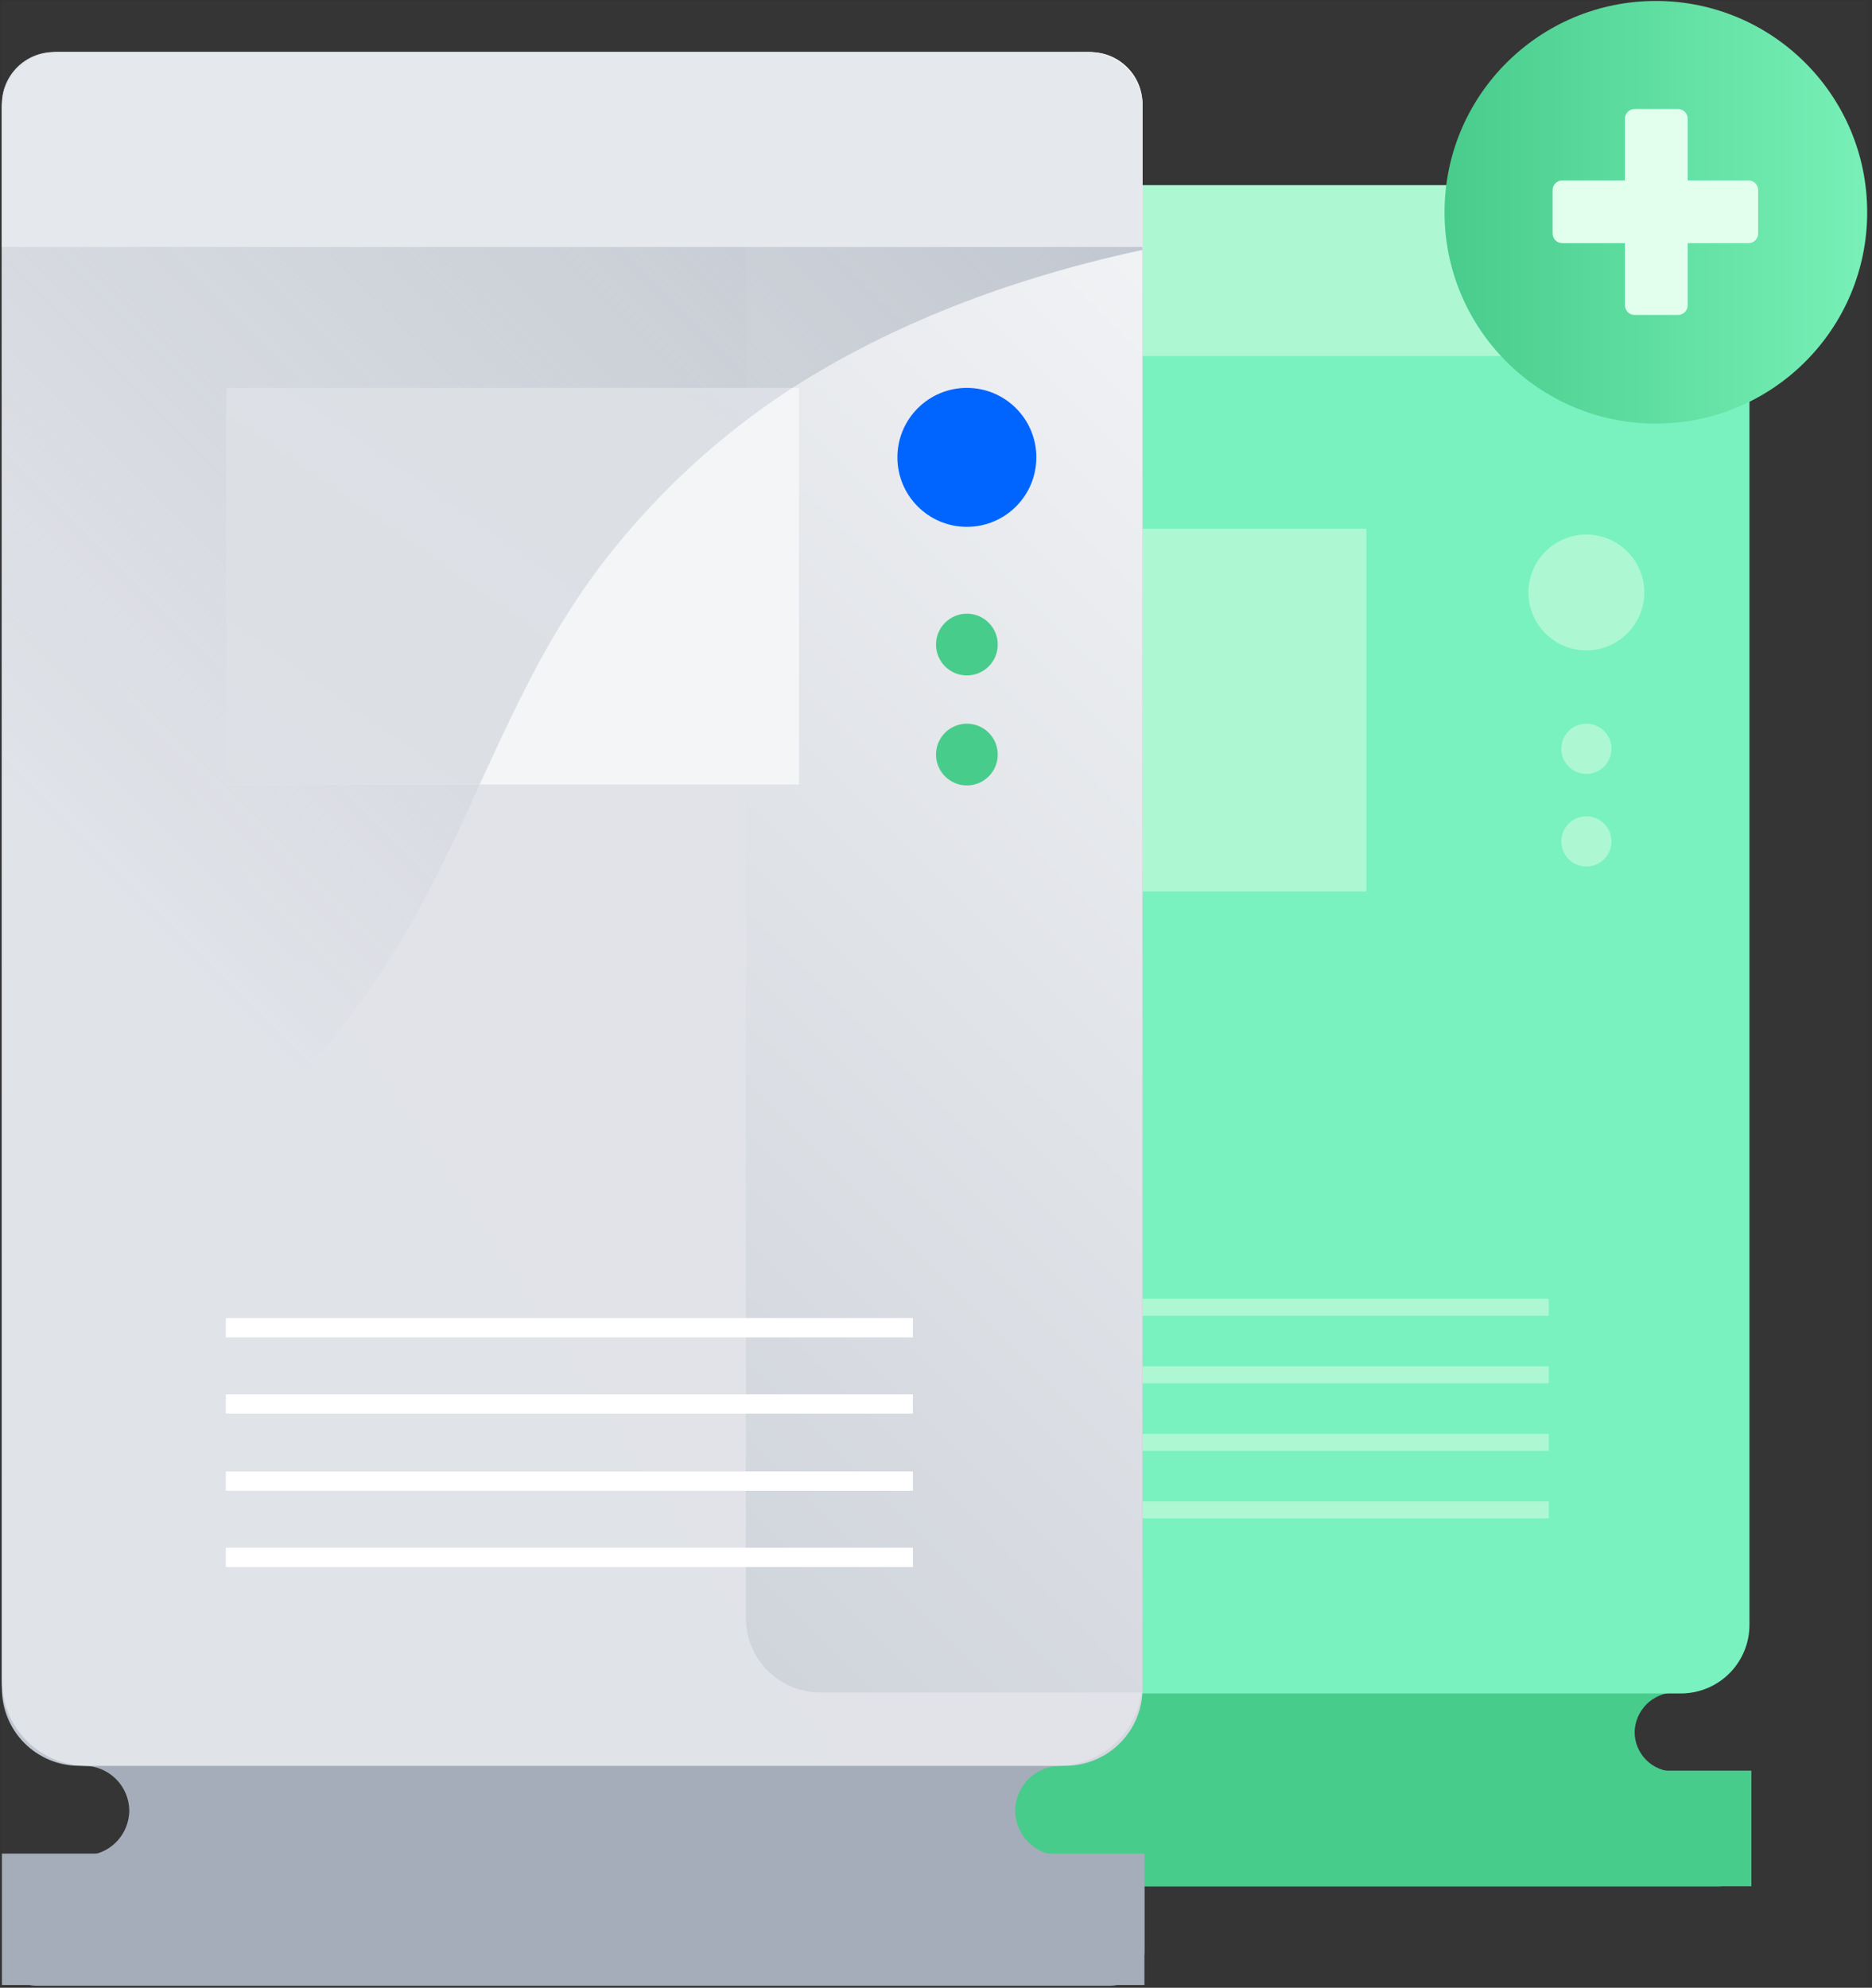 <svg width="194" height="206" viewBox="0 0 194 206" fill="none" xmlns="http://www.w3.org/2000/svg">
<rect x="0" y="0" width="194" height="206" fill="#333333" stroke="none"/>
<g clip-path="url(#clip0)">
<rect width="193.3" height="205.7" transform="translate(0.2 0.1)" fill="white" fill-opacity="0.01"/>
<path d="M169.4 179.499C169.426 178.42 169.866 177.392 170.629 176.628C171.393 175.865 172.421 175.425 173.5 175.399C174.489 175.413 175.47 175.228 176.386 174.856C177.302 174.484 178.134 173.932 178.834 173.232C179.533 172.533 180.085 171.701 180.457 170.785C180.829 169.869 181.014 168.888 181 167.899V23.899C181 22.653 180.505 21.457 179.624 20.576C178.742 19.694 177.547 19.199 176.3 19.199H81.7C80.454 19.199 79.258 19.694 78.377 20.576C77.495 21.457 77 22.653 77 23.899V167.899C77 169.888 77.79 171.796 79.197 173.203C80.603 174.609 82.511 175.399 84.5 175.399C85.588 175.399 86.63 175.831 87.399 176.6C88.168 177.369 88.6 178.412 88.6 179.499C88.6 180.587 88.168 181.629 87.399 182.398C86.63 183.167 85.588 183.599 84.5 183.599H80.2C79.785 183.599 79.373 183.682 78.99 183.844C78.608 184.006 78.261 184.244 77.972 184.542C77.683 184.841 77.457 185.194 77.307 185.582C77.157 185.97 77.087 186.384 77.1 186.799V192.399C77.1 193.221 77.427 194.01 78.008 194.591C78.59 195.173 79.378 195.499 80.2 195.499H178.1C178.922 195.499 179.711 195.173 180.292 194.591C180.874 194.01 181.2 193.221 181.2 192.399V186.799C181.214 186.384 181.143 185.97 180.994 185.582C180.844 185.194 180.618 184.841 180.328 184.542C180.039 184.244 179.693 184.006 179.31 183.844C178.927 183.682 178.516 183.599 178.1 183.599H173.5C172.962 183.599 172.429 183.493 171.931 183.287C171.434 183.081 170.982 182.779 170.601 182.398C170.22 182.018 169.918 181.566 169.712 181.068C169.506 180.571 169.4 180.038 169.4 179.499Z" fill="#48CC8C"/>
<path d="M174.3 175.5H84.4C82.517 175.5 80.711 174.752 79.38 173.42C78.048 172.089 77.3 170.283 77.3 168.4L77.3 24C77.3 22.753 77.796 21.558 78.677 20.677C79.558 19.795 80.754 19.3 82 19.3H176.6C177.847 19.3 179.042 19.795 179.924 20.677C180.805 21.558 181.3 22.753 181.3 24L181.3 168.4C181.3 170.266 180.566 172.057 179.256 173.385C177.946 174.714 176.166 175.474 174.3 175.5Z" fill="#79F2C0"/>
<path d="M181.5 183.5H77.3V195.49H181.5V183.5Z" fill="#48CC8C"/>
<path d="M160.5 155.6H97.8V157.36H160.5V155.6Z" fill="#ADF8D3"/>
<path d="M160.5 148.6H97.8V150.36H160.5V148.6Z" fill="#ADF8D3"/>
<path d="M160.5 141.6H97.8V143.36H160.5V141.6Z" fill="#ADF8D3"/>
<path d="M160.5 134.6H97.8V136.36H160.5V134.6Z" fill="#ADF8D3"/>
<path d="M141.6 54.799H79.8V92.389H141.6V54.799Z" fill="#ADF8D3"/>
<path d="M164.4 80.2C165.836 80.2 167 79.036 167 77.6C167 76.164 165.836 75 164.4 75C162.964 75 161.8 76.164 161.8 77.6C161.8 79.036 162.964 80.2 164.4 80.2Z" fill="#ADF8D3"/>
<path d="M164.4 89.8C165.836 89.8 167 88.635 167 87.2C167 85.764 165.836 84.6 164.4 84.6C162.964 84.6 161.8 85.764 161.8 87.2C161.8 88.635 162.964 89.8 164.4 89.8Z" fill="#ADF8D3"/>
<path d="M164.4 67.4C167.714 67.4 170.4 64.714 170.4 61.4C170.4 58.087 167.714 55.4 164.4 55.4C161.086 55.4 158.4 58.087 158.4 61.4C158.4 64.714 161.086 67.4 164.4 67.4Z" fill="#ADF8D3"/>
<path d="M176.3 19.199H82.4C81.048 19.199 79.751 19.736 78.794 20.693C77.838 21.649 77.3 22.947 77.3 24.299V36.899H181.4V24.299C181.4 22.947 180.863 21.649 179.907 20.693C178.95 19.736 177.653 19.199 176.3 19.199Z" fill="#ADF8D3"/>
<path d="M105.2 187.6C105.226 186.371 105.733 185.201 106.612 184.341C107.49 183.482 108.671 183 109.9 183C112.164 182.974 114.326 182.056 115.917 180.446C117.508 178.836 118.4 176.664 118.4 174.4V10.8C118.4 9.385 117.845 8.027 116.854 7.017C115.863 6.007 114.515 5.427 113.1 5.4H5.6C4.168 5.4 2.795 5.969 1.782 6.982C0.769 7.995 0.2 9.368 0.2 10.8V174.4C0.2 176.664 1.092 178.836 2.684 180.446C4.275 182.056 6.437 182.974 8.7 183C9.93 183 11.11 183.482 11.989 184.341C12.867 185.201 13.374 186.371 13.4 187.6C13.4 188.847 12.905 190.042 12.024 190.924C11.142 191.805 9.947 192.3 8.7 192.3H3.8C2.872 192.3 1.982 192.669 1.325 193.326C0.669 193.982 0.3 194.872 0.3 195.8V202.2C0.287 202.668 0.367 203.134 0.537 203.571C0.707 204.007 0.963 204.404 1.289 204.74C1.616 205.076 2.006 205.343 2.437 205.525C2.869 205.707 3.332 205.801 3.8 205.8H115.1C116.038 205.774 116.928 205.384 117.581 204.711C118.235 204.039 118.601 203.138 118.6 202.2V195.8C118.6 194.872 118.231 193.982 117.575 193.326C116.919 192.669 116.028 192.3 115.1 192.3H109.9C108.654 192.3 107.458 191.805 106.577 190.924C105.695 190.042 105.2 188.847 105.2 187.6Z" fill="#A5ADBA"/>
<path d="M110.4 183H8.2C6.078 183 4.044 182.157 2.543 180.657C1.043 179.157 0.2 177.122 0.2 175L0.2 10.8C0.2 9.368 0.769 7.994 1.782 6.982C2.794 5.969 4.168 5.4 5.6 5.4H113C114.432 5.4 115.806 5.969 116.819 6.982C117.831 7.994 118.4 9.368 118.4 10.8L118.4 175C118.4 177.122 117.557 179.157 116.057 180.657C114.557 182.157 112.522 183 110.4 183Z" fill="url(#paint0_linear)"/>
<path d="M77.3 167.7V24.3C77.3 22.948 77.838 21.651 78.794 20.694C79.751 19.738 81.048 19.2 82.4 19.2H118.4V11.1C118.4 9.589 117.8 8.139 116.731 7.07C115.662 6.001 114.212 5.4 112.7 5.4H5.9C4.397 5.426 2.962 6.035 1.898 7.098C0.835 8.162 0.226 9.597 0.2 11.1V174.1C0.187 175.264 0.405 176.419 0.841 177.499C1.278 178.578 1.924 179.56 2.742 180.388C3.561 181.215 4.535 181.873 5.609 182.321C6.684 182.77 7.836 183 9 183H109.6C111.723 182.996 113.773 182.224 115.372 180.828C116.971 179.431 118.011 177.504 118.3 175.4H85.1C84.081 175.414 83.069 175.224 82.123 174.843C81.177 174.462 80.316 173.897 79.591 173.181C78.865 172.464 78.289 171.611 77.896 170.67C77.503 169.73 77.3 168.72 77.3 167.7Z" fill="url(#paint1_linear)"/>
<path d="M66.5 53.499C58.1 62.699 54.1 71.799 49.7 81.299H82.8V40.199H82.1C76.339 43.929 71.094 48.401 66.5 53.499Z" fill="#F4F5F7"/>
<path d="M112.7 5.4H5.9C4.396 5.426 2.962 6.035 1.898 7.098C0.835 8.162 0.226 9.597 0.2 11.1L0.2 25.6H118.4V11.1C118.4 9.589 117.8 8.139 116.731 7.07C115.662 6.001 114.212 5.4 112.7 5.4Z" fill="#E5E8EC"/>
<path d="M118.4 25.6H0.2V136C11.452 129.994 21.597 122.115 30.2 112.7C40.5 101.4 45.3 91.1 49.7 81.3H23.5V40.2H82.1C90.9 34.6 102.6 29.3 118.4 25.9V25.6Z" fill="url(#paint2_linear)"/>
<path d="M23.5 81.299H49.7C54.1 71.799 58.1 62.699 66.5 53.499C71.094 48.401 76.339 43.929 82.1 40.199H23.5V81.299Z" fill="#F4F5F7"/>
<path d="M23.5 81.299H49.7C54.1 71.799 58.1 62.699 66.5 53.499C71.094 48.401 76.339 43.929 82.1 40.199H23.5V81.299Z" fill="url(#paint3_linear)"/>
<path d="M118.6 192.1H0.2V205.72H118.6V192.1Z" fill="#A5ADBA"/>
<path d="M100.2 70C101.968 70 103.4 68.567 103.4 66.8C103.4 65.032 101.968 63.6 100.2 63.6C98.433 63.6 97 65.032 97 66.8C97 68.567 98.433 70 100.2 70Z" fill="#48CC8C"/>
<path d="M100.2 81.4C101.968 81.4 103.4 79.967 103.4 78.2C103.4 76.433 101.968 75 100.2 75C98.433 75 97 76.433 97 78.2C97 79.967 98.433 81.4 100.2 81.4Z" fill="#48CC8C"/>
<path d="M100.2 54.599C104.177 54.599 107.4 51.376 107.4 47.399C107.4 43.423 104.177 40.199 100.2 40.199C96.224 40.199 93 43.423 93 47.399C93 51.376 96.224 54.599 100.2 54.599Z" fill="#0065FF"/>
<path d="M94.6 160.4H23.4V162.4H94.6V160.4Z" fill="white"/>
<path d="M94.6 152.5H23.4V154.5H94.6V152.5Z" fill="white"/>
<path d="M94.6 144.5H23.4V146.5H94.6V144.5Z" fill="white"/>
<path d="M94.6 136.6H23.4V138.6H94.6V136.6Z" fill="white"/>
<path d="M171.6 43.9C183.695 43.9 193.5 34.095 193.5 22C193.5 9.905 183.695 0.1 171.6 0.1C159.505 0.1 149.7 9.905 149.7 22C149.7 34.095 159.505 43.9 171.6 43.9Z" fill="url(#paint4_linear)"/>
<path d="M181.2 18.699H161.9C161.348 18.699 160.9 19.147 160.9 19.699V24.199C160.9 24.752 161.348 25.199 161.9 25.199H181.2C181.752 25.199 182.2 24.752 182.2 24.199V19.699C182.2 19.147 181.752 18.699 181.2 18.699Z" fill="#E2FFEE"/>
<path d="M173.9 11.299H169.4C168.848 11.299 168.4 11.746 168.4 12.299V31.639C168.4 32.191 168.848 32.639 169.4 32.639H173.9C174.452 32.639 174.9 32.191 174.9 31.639V12.299C174.9 11.746 174.452 11.299 173.9 11.299Z" fill="#E2FFEE"/>
</g>
<defs>
<linearGradient id="paint0_linear" x1="-12.67" y1="165.39" x2="131.31" y2="21.41" gradientUnits="userSpaceOnUse">
<stop stop-color="#C1C7D0"/>
<stop offset="1" stop-color="#F4F5F7"/>
</linearGradient>
<linearGradient id="paint1_linear" x1="-1500.95" y1="29309.4" x2="22030.9" y2="13646.9" gradientUnits="userSpaceOnUse">
<stop stop-color="#C1C7D0"/>
<stop offset="1" stop-color="#F4F5F7"/>
</linearGradient>
<linearGradient id="paint2_linear" x1="-28.85" y1="113.91" x2="89.52" y2="-4.46" gradientUnits="userSpaceOnUse">
<stop offset="0.26" stop-color="#C1C7D0" stop-opacity="0"/>
<stop offset="1" stop-color="#C1C7D0"/>
</linearGradient>
<linearGradient id="paint3_linear" x1="-1317.85" y1="4970.97" x2="3256.34" y2="-1550.87" gradientUnits="userSpaceOnUse">
<stop offset="0.26" stop-color="#C1C7D0" stop-opacity="0"/>
<stop offset="1" stop-color="#C1C7D0"/>
</linearGradient>
<linearGradient id="paint4_linear" x1="149.75" y1="21.96" x2="193.46" y2="21.96" gradientUnits="userSpaceOnUse">
<stop stop-color="#48CC8C"/>
<stop offset="1" stop-color="#78F0B7"/>
</linearGradient>
<clipPath id="clip0">
<rect width="193.3" height="205.7" fill="white" transform="translate(0.2 0.1)"/>
</clipPath>
</defs>
</svg>
